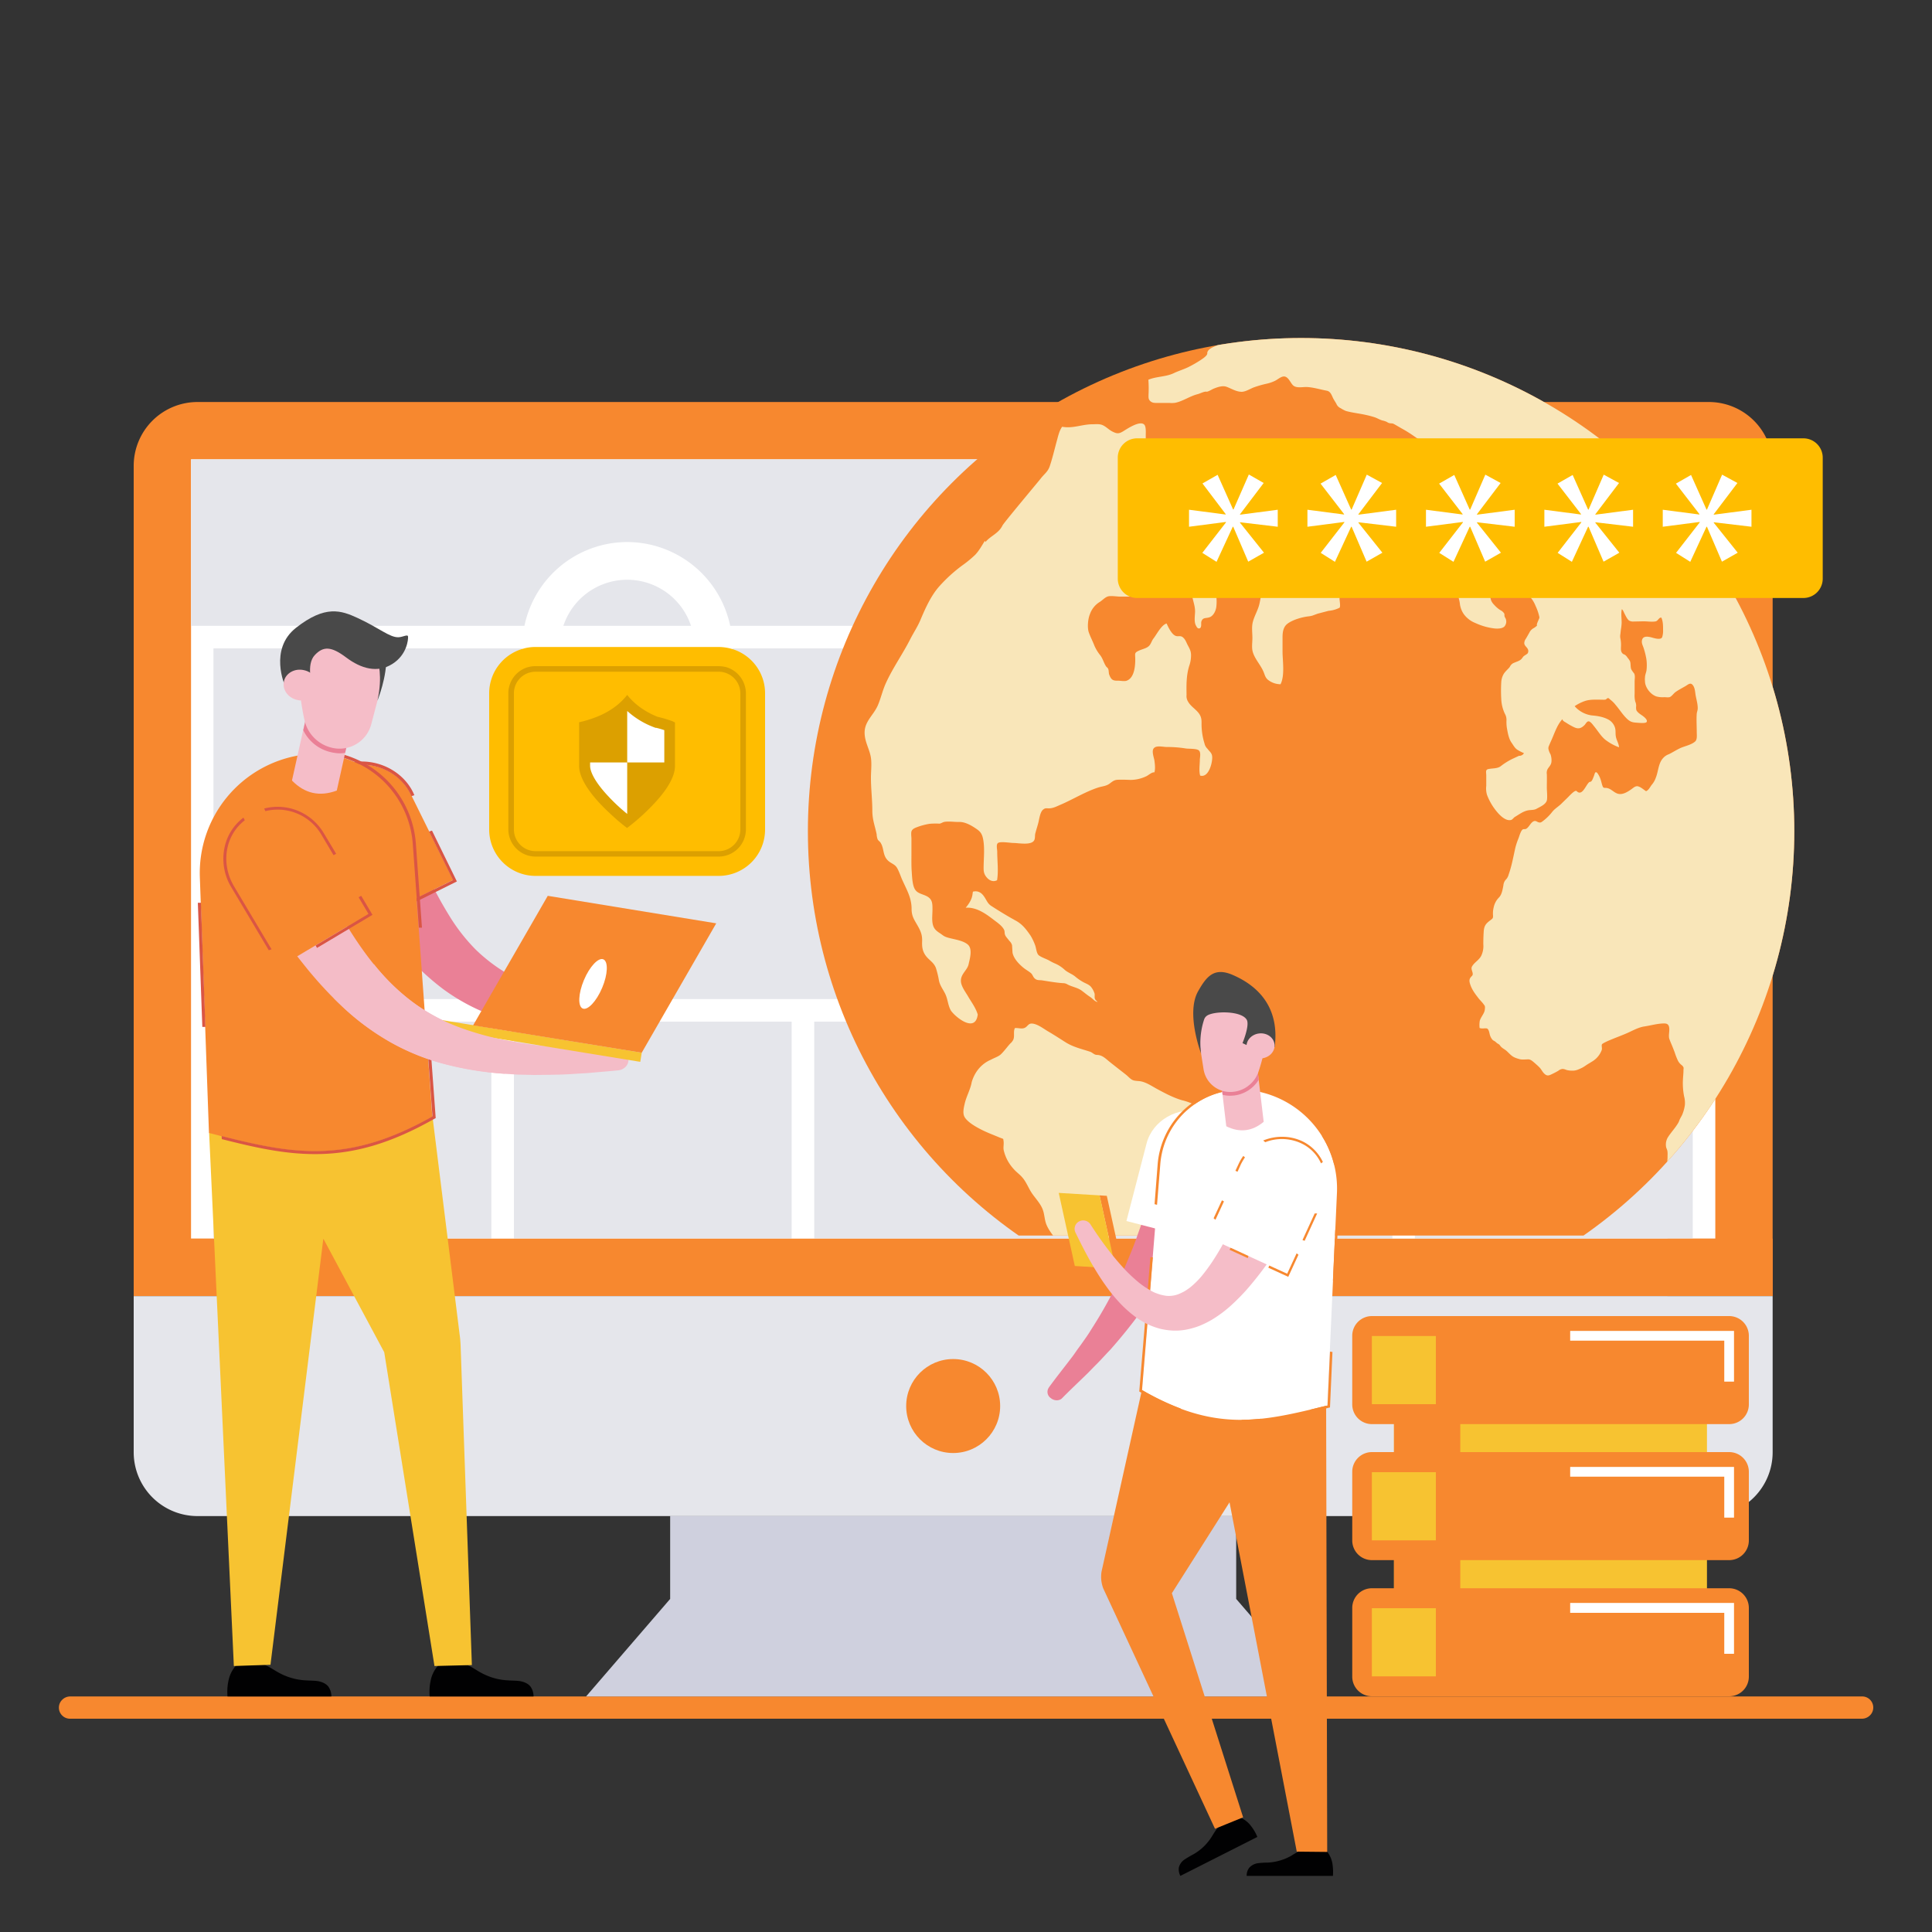 <svg id="intro_image_two" xmlns="http://www.w3.org/2000/svg" xmlns:xlink="http://www.w3.org/1999/xlink" width="1250"
  height="1250" viewBox="0 0 1250 1250">
  <rect x="0" y="0" width="1250" height="1250" fill="#333333" stroke="none"/>
  <defs>
    <clipPath id="clip-path">
      <rect id="Rectangle_1" data-name="Rectangle 1" width="930.7" height="595.4" transform="translate(240.9 204)" />
    </clipPath>
    <clipPath id="clip-path-2">
      <circle id="Ellipse_21" data-name="Ellipse 21" cx="319.1" cy="319.1" r="319.1"
        transform="translate(522.7 218.7)" />
    </clipPath>
  </defs>
  <g id="Group_449">
    <g id="Group_448">
      <g id="Group_447">
        <path id="Path_142"
          d="M1212,1104.8a7.037,7.037,0,0,1-2.2,5.1,7.336,7.336,0,0,1-5.2,2.1H45.4a7.17,7.17,0,0,1-7.3-7.1v-.1a7.037,7.037,0,0,1,2.2-5.1,7.336,7.336,0,0,1,5.2-2.1H1204.8A7.17,7.17,0,0,1,1212,1104.8Z"
          fill="#f7882f" />
      </g>
    </g>
  </g>
  <g id="Group_505">
    <g id="Group_504">
      <g id="Group_491">
        <g id="Group_452">
          <g id="Group_451">
            <g id="Group_450">
              <path id="Path_143"
                d="M1146.9,301.4V838.6H86.5V301.4a41.312,41.312,0,0,1,41.3-41.3h977.9A41.291,41.291,0,0,1,1146.9,301.4Z"
                fill="#f7882f" />
            </g>
          </g>
        </g>
        <g id="Group_455">
          <g id="Group_454">
            <g id="Group_453">
              <rect id="Rectangle_14" width="924.4" height="510.5" transform="translate(154.5 328.1)" fill="#fff" />
            </g>
          </g>
        </g>
        <g id="Group_458">
          <g id="Group_457">
            <g id="Group_456">
              <path id="Path_144" d="M123.6,297.2V801.4h986.2V297.2Z" fill="#fff" />
            </g>
          </g>
        </g>
        <g id="Group_468">
          <g id="Group_461">
            <g id="Group_460">
              <g id="Group_459">
                <rect id="Rectangle_15" width="667.7" height="226.9" transform="translate(138.1 419.5)"
                  fill="#e5e6eb" />
              </g>
            </g>
          </g>
          <g id="Group_464">
            <g id="Group_463">
              <g id="Group_462">
                <rect id="Rectangle_16" width="274.7" height="107.8" transform="translate(820.5 419.5)"
                  fill="#e5e6eb" />
              </g>
            </g>
          </g>
          <g id="Group_467">
            <g id="Group_466">
              <g id="Group_465">
                <rect id="Rectangle_17" width="274.7" height="104.4" transform="translate(820.5 542)" fill="#e5e6eb" />
              </g>
            </g>
          </g>
        </g>
        <g id="Group_484">
          <g id="Group_471">
            <g id="Group_470">
              <g id="Group_469">
                <rect id="Rectangle_18" width="179.8" height="140.3" transform="translate(138.1 661)" fill="#e5e6eb" />
              </g>
            </g>
          </g>
          <g id="Group_474">
            <g id="Group_473">
              <g id="Group_472">
                <rect id="Rectangle_19" width="179.7" height="140.3" transform="translate(332.5 661)" fill="#e5e6eb" />
              </g>
            </g>
          </g>
          <g id="Group_477">
            <g id="Group_476">
              <g id="Group_475">
                <rect id="Rectangle_20" width="179.8" height="140.3" transform="translate(526.8 661)" fill="#e5e6eb" />
              </g>
            </g>
          </g>
          <g id="Group_480">
            <g id="Group_479">
              <g id="Group_478">
                <rect id="Rectangle_21" width="179.7" height="140.3" transform="translate(721.2 661)" fill="#e5e6eb" />
              </g>
            </g>
          </g>
          <g id="Group_483">
            <g id="Group_482">
              <g id="Group_481">
                <rect id="Rectangle_22" width="179.8" height="140.3" transform="translate(915.4 661)" fill="#e5e6eb" />
              </g>
            </g>
          </g>
        </g>
        <g id="Group_487">
          <g id="Group_486">
            <g id="Group_485">
              <path id="Path_145" d="M854.2,1097.6l-54.4-63.1h0V980.8H433.6v53.7l-54.4,63.1Z" fill="#e5e6eb" />
            </g>
          </g>
        </g>
        <g id="Group_490" opacity="0.1">
          <g id="Group_489">
            <g id="Group_488">
              <path id="Path_146" d="M854.2,1097.6l-54.4-63.1h0V980.8H433.6v53.7l-54.4,63.1Z" fill="#050f64" />
            </g>
          </g>
        </g>
      </g>
      <g id="Group_494">
        <g id="Group_493">
          <g id="Group_492">
            <path id="Path_147"
              d="M1146.9,838.6v101a41.312,41.312,0,0,1-41.3,41.3H127.8a41.312,41.312,0,0,1-41.3-41.3v-101Z"
              fill="#e5e6eb" />
          </g>
        </g>
      </g>
      <g id="Group_497">
        <g id="Group_496">
          <g id="Group_495">
            <rect id="Rectangle_23" width="1060.4" height="37.1" transform="translate(86.5 801.4)" fill="#f7882f" />
          </g>
        </g>
      </g>
      <g id="Group_500">
        <g id="Group_499">
          <g id="Group_498">
            <circle id="Ellipse_16" cx="30.4" cy="30.4" r="30.4" transform="translate(586.3 879.3)" fill="#f7882f" />
          </g>
        </g>
      </g>
      <g id="Group_503">
        <g id="Group_502">
          <g id="Group_501">
            <rect id="Rectangle_24" width="986.2" height="107.7" transform="translate(123.6 297.2)" fill="#e5e6eb" />
          </g>
        </g>
      </g>
    </g>
  </g>
  <g id="Group_545">
    <g id="Group_508">
      <g id="Group_507">
        <g id="Group_506">
          <rect id="Rectangle_25" width="202.5" height="168.6" transform="translate(901.9 901.4)" fill="#f7c331" />
        </g>
      </g>
    </g>
    <g id="Group_511">
      <g id="Group_510">
        <g id="Group_509">
          <rect id="Rectangle_26" width="42.9" height="144.9" transform="translate(901.9 908.6)" fill="#f7882f" />
        </g>
      </g>
    </g>
    <g id="Group_522">
      <g id="Group_514">
        <g id="Group_513">
          <g id="Group_512">
            <path id="Path_148"
              d="M1118.7,851.5H887.6a12.718,12.718,0,0,0-12.7,12.7v44.5a12.718,12.718,0,0,0,12.7,12.7h231.2a12.718,12.718,0,0,0,12.7-12.7V864.2a12.739,12.739,0,0,0-12.8-12.7Z"
              fill="#f7882f" />
          </g>
        </g>
      </g>
      <g id="Group_518">
        <g id="Group_517">
          <g id="Group_516">
            <g id="Group_515">
              <path id="Path_149" d="M1121.9,893.9h-6.3V867.4h-99.7v-6.3h106Z" fill="#fff" />
            </g>
          </g>
        </g>
      </g>
      <g id="Group_521">
        <g id="Group_520">
          <g id="Group_519">
            <rect id="Rectangle_27" width="41.4" height="44.1" transform="translate(887.6 864.4)" fill="#f7c331" />
          </g>
        </g>
      </g>
    </g>
    <g id="Group_533">
      <g id="Group_525">
        <g id="Group_524">
          <g id="Group_523">
            <path id="Path_150"
              d="M1118.7,939.5H887.6a12.718,12.718,0,0,0-12.7,12.7v44.5a12.718,12.718,0,0,0,12.7,12.7h231.2a12.718,12.718,0,0,0,12.7-12.7V952.2a12.739,12.739,0,0,0-12.8-12.7Z"
              fill="#f7882f" />
          </g>
        </g>
      </g>
      <g id="Group_529">
        <g id="Group_528">
          <g id="Group_527">
            <g id="Group_526">
              <path id="Path_151" d="M1121.9,981.9h-6.3V955.4h-99.7v-6.3h106Z" fill="#fff" />
            </g>
          </g>
        </g>
      </g>
      <g id="Group_532">
        <g id="Group_531">
          <g id="Group_530">
            <rect id="Rectangle_28" width="41.4" height="44.1" transform="translate(887.6 952.5)" fill="#f7c331" />
          </g>
        </g>
      </g>
    </g>
    <g id="Group_544">
      <g id="Group_536">
        <g id="Group_535">
          <g id="Group_534">
            <path id="Path_152"
              d="M1118.7,1027.6H887.6a12.718,12.718,0,0,0-12.7,12.7v44.5a12.718,12.718,0,0,0,12.7,12.7h231.2a12.718,12.718,0,0,0,12.7-12.7v-44.5a12.739,12.739,0,0,0-12.8-12.7Z"
              fill="#f7882f" />
          </g>
        </g>
      </g>
      <g id="Group_540">
        <g id="Group_539">
          <g id="Group_538">
            <g id="Group_537">
              <path id="Path_153" d="M1121.9,1070h-6.3v-26.5h-99.7v-6.4h106Z" fill="#fff" />
            </g>
          </g>
        </g>
      </g>
      <g id="Group_543">
        <g id="Group_542">
          <g id="Group_541">
            <rect id="Rectangle_29" width="41.4" height="44.1" transform="translate(887.6 1040.5)" fill="#f7c331" />
          </g>
        </g>
      </g>
    </g>
  </g>
  <g id="Group_561">
    <g id="Group_723" data-name="Group 723">
      <g id="Group_560" clip-path="url(#clip-path)">
        <g id="Group_559">
          <circle id="Ellipse_17" cx="319.1" cy="319.1" r="319.1" transform="translate(522.7 218.7)" fill="#f7882f" />
          <g id="Group_722" data-name="Group 722">
            <g id="Group_558" clip-path="url(#clip-path-2)">
              <g id="Group_548">
                <g id="Group_547">
                  <g id="Group_546">
                    <path id="Path_154"
                      d="M957.3,665.1a17.722,17.722,0,0,1,.1-4.6c.7-2.6,3.2-4.9,3.3-7.6a6.056,6.056,0,0,0,0-1.9,4.129,4.129,0,0,0-.7-1.1c-1-1.5-2.5-2.8-3.6-4.3-2.2-2.8-4.3-5.7-5.3-9.1-.7-2.3-.4-3.5,1.2-5,1.7-1.6-1.1-4.2.1-6.2,1.5-2.7,4.6-4.1,6-7a14.556,14.556,0,0,0,1.3-7.4c0-2.9.1-5.9.3-8.8.4-3.5,1.6-4.7,4.4-6.8,1.4-1.1,1.6-1.2,1.6-2.8a16.444,16.444,0,0,1,.4-5.4,12.82,12.82,0,0,1,3.3-6.3c2-1.9,2.5-5.4,3-8a6.1,6.1,0,0,1,1.5-3.6,7.168,7.168,0,0,0,1.9-3.4c2-5.6,3-11.4,4.3-17.2a46.547,46.547,0,0,1,2.1-6.3c.4-1,1.5-5.1,2.8-5.7.6-.3,1.3,0,2-.3,2.1-1,3.1-4.6,5.5-5.1.9-.2,1.7.5,2.5.8,1.4.4,1.8.1,3-.8a32.4,32.4,0,0,0,5.9-5.8c1.6-2.1,3.9-3.4,5.8-5.2,1.5-1.5,3-2.9,4.5-4.4.5-.5,3.1-3.3,4.4-3.9,1.2-.6,1.1.1,2,.6,3.2,1.9,5.4-5.1,7.4-6.5.3-.2.7-.1,1-.3.9-.6,1.4-2.3,1.8-3.2.7-1.6.8-4.1,2.5-2.2a15.584,15.584,0,0,1,2.2,4.7c.3.8.9,4,1.6,4.5.6.4,1.2.2,2,.3,3.1.4,4.7,3.1,7.6,3.8,3,.7,6.1-1.3,8.4-2.9,1.2-.8,2.5-2.2,4.1-2,1.9.3,3.9,2.2,5.5,3.2,1.9-.8,2.6-2.9,3.9-4.4a13.979,13.979,0,0,0,2.4-4.3c1.7-4.2,1.6-9.4,4.8-12.8a8.788,8.788,0,0,1,3.6-2.4c2.5-1.2,4.9-2.8,7.5-4,2.9-1.3,7.2-2.1,9.6-4.3,1.4-1.3,1-4.2,1-5.9,0-4-.3-8.2,0-12.1.1-1,.5-1.9.6-2.9.2-2.8-.8-6-1.3-8.8-.4-2.2-.4-5.1-2-6.9-1.4-1.6-2.8-.3-4.4.7-2.2,1.3-4.6,2.5-6.7,4-1.1.8-2.3,2.6-3.6,3.2-1.1.4-2.8,0-3.9.1a15.7,15.7,0,0,1-4.8-.5c-3.9-1.3-7.5-6-7.4-10.1a7.389,7.389,0,0,1,0-2.1c0-1.8.8-3.2,1-4.9a28.128,28.128,0,0,0-.1-7.1,48.469,48.469,0,0,0-1.9-7.5c-.5-1.4-1.2-2.7-1-4.3.4-3.4,3.9-2.8,6.2-2.2,1.5.4,5.9,1.9,6.9-.1a13.481,13.481,0,0,0,.6-4.9c0-2.7,0-5.3-1.1-7.8-1.6-.2-2.1,2-3.6,2.4-2.1.5-5.4,0-7.5,0s-4.3.1-6.4.1a5.622,5.622,0,0,1-3.4-.6c-1.3-1-2.2-3.1-3-4.6-.3-.6-1-2.5-1.7-2.7-.6,2.7-.1,6-.1,8.8a32.918,32.918,0,0,1-.5,4.4c-.1.9-.2,1.8-.3,2.8a7.085,7.085,0,0,0,0,2.9,20.864,20.864,0,0,1,.4,4.3c0,1.4-.3,3.4.4,4.6a2.852,2.852,0,0,0,1.9,1.5,6.06,6.06,0,0,1,1.9,2,11.868,11.868,0,0,1,1.6,2.3c.6,1.6.2,3.6.8,5.2a15.1,15.1,0,0,0,1.8,2.6c.9,1.4.4,3.7.4,5.3v8a16.656,16.656,0,0,0,.4,5,6.71,6.71,0,0,1,.6,2.8,8.175,8.175,0,0,0,.1,2.7c.6,1.4,2.4,2.6,3.6,3.4,1,.7,4.1,2.9,3,4.4-.8,1-5.5.4-6.1.4-3.2-.2-4.6-.6-6.9-2.9-2.6-2.6-4.5-5.7-6.9-8.5a19.327,19.327,0,0,0-3.5-3.5,10.6,10.6,0,0,0-1.2-1c-.9-.2-1.2.6-1.8.9a6.729,6.729,0,0,1-2,.1c-3.7,0-7.4-.3-11,.7a27.605,27.605,0,0,0-7.1,3.5,17.773,17.773,0,0,0,11.3,6c3.7.3,7.8,1,11.1,3a9.122,9.122,0,0,1,3.6,4.6c.7,2,.3,3.7.6,5.7.3,2.5,2,4.8,2.1,7.3a32.972,32.972,0,0,1-9-5c-2.8-2.3-5-6.1-7.3-8.8-.5-.6-2.2-3.1-3.5-3-1,.1-1.8,1.6-2.3,2.2-2.4,2.5-4.3,3-7.4,1.4a43.913,43.913,0,0,1-4.7-2.7c-.9-.6-2.3-1.1-2.4-2.3-2.9,3-4.6,7.6-6.2,11.4-.8,2-1.8,4-2.6,6a3.359,3.359,0,0,0-.2,2.2,12.661,12.661,0,0,0,1.3,3.2,11.913,11.913,0,0,1,.6,4.6c-.2,2.3-1.4,3.1-2.5,4.9a5.384,5.384,0,0,0-.5,3.3c.1,2.8,0,5.6,0,8.4,0,2.6.4,5.5.1,8.1-.4,3-4.5,4.6-6.8,5.9-1.4.8-3.3.7-4.9.9-3.5.5-6.1,2.6-9,4.3-.9.5-1.5,1.7-2.5,2-3.7,1-7.8-3.5-9.7-5.9a37.727,37.727,0,0,1-5.9-10.3,14.322,14.322,0,0,1-.5-5.8v-6.9c0-1.7-.7-3.6,1.3-4,2.6-.6,5.9-.2,8.1-1.9a42.682,42.682,0,0,1,7.3-4.6l4.5-2.1a3.413,3.413,0,0,0,3.2-1.7,31.672,31.672,0,0,1-4.1-2.1c-1.8-1.1-2.6-2.8-3.8-4.5-2-2.7-2.6-6.7-3.2-10a27.9,27.9,0,0,1-.2-5,8.017,8.017,0,0,0-1.1-4,24.6,24.6,0,0,1-2.3-9.6,93.7,93.7,0,0,1,0-10.6,12.035,12.035,0,0,1,1.5-5.3c1-1.7,2.5-2.9,3.8-4.4.3-.4.5-.9.8-1.3a4.806,4.806,0,0,1,2.3-1.7c1.7-.8,3.7-1.2,4.9-2.7l.9-1.2c.8-.9,2.2-1.4,2.9-2.2a2.874,2.874,0,0,0,.3-2.2c-.5-1.8-2.5-2.5-2.5-4.5a5.234,5.234,0,0,1,1-2.7c.8-1.3,1.5-2.6,2.3-4a6.425,6.425,0,0,1,2.6-2.8,10.766,10.766,0,0,0,2.4-1.8c-.8-.6,1.7-4.7,1.5-5.3a32.275,32.275,0,0,0-2.5-7.4,19.449,19.449,0,0,0-5-7.3c-2.8-2.6-6.6-4-9.6-6.4-1.5-1.2-2.8-2.2-3-4.2a21.384,21.384,0,0,1,.2-6.2c.3-1.3.8-1.9.8-3.2a29.3,29.3,0,0,0-.5-2.9c-.2-1.1-.1-2-1.3-2.5-1.3-.6-2.4.2-3.6.6-3.1,1.1-5.7,2-9.1,1.6-2.9-.3-5-2.1-7.1-3.9-.8-.7-1.8-2-2.9-2a3.153,3.153,0,0,0-.5,2.3c-.1,4.1,1.9,7.8,4,11.2,2.2,3.7,5.9,6.7,7.7,10.6a10.447,10.447,0,0,1,.6,4.3c0,3.1.2,5,2.6,7.4a18.5,18.5,0,0,0,4,3.4,6.112,6.112,0,0,1,2.4,2.1c.3.7.1,1,.2,1.7a5.066,5.066,0,0,0,.7,1.5,4.883,4.883,0,0,1-.8,5.3c-1.5,1.4-4.5,1.4-6.4,1.2a40.343,40.343,0,0,1-12.3-3.5,16.9,16.9,0,0,1-7.7-6,15.029,15.029,0,0,1-2.4-6.8c-.3-2.4-1.3-4.8-1.4-7.3a9.64,9.64,0,0,0,0-2.4c-.4-2.4-3.1-6-4-7.7-2.2-3.8-4.7-7.7-6.7-11.6-2.3-4.5-1.9-8.9-1.9-13.8,0-2.4-.5-5.4.2-7.8.8-2.5,3-4.4,4.2-6.7.3-.6.2-1.4.5-1.9.5-.9,2.2-.4,3-.4a12.947,12.947,0,0,0,4.8-.6,8.652,8.652,0,0,1,1.7-.7,3.654,3.654,0,0,1,2.9,0,58.242,58.242,0,0,1,4.5,4c1.3,1,2.7,1.9,4,2.9,1.6,1,3.4,2.4,5.2,1.5,1.3-.6,1.9-1.9,3.1-2.6,4.1-2.7,7.5,4.6,9.1,7.3-.5-4.1-1.3-8.2-2.1-12.2-.8-4.1-1.4-8.7-3.1-12.4a13.844,13.844,0,0,0-2.2-3.5c-1.8-1.8-4.5-2.9-6.5-4.5a22.183,22.183,0,0,1-3.7-3.8,22.16,22.16,0,0,0-4.4-3.7c-4-2.8-9.2-4.6-13.7-6.6-1.8-.8-6.1-2.3-8-3.9-2.1-1.7-2.8-4.5-4.8-6.2-1.2-1.1-2.7-.4-4.3-.6-2-.1-3.7-1.3-5.3-2.4-2.4-1.7-4.7-3.2-7.3-4.7-2.2-1.2-4.3-2.5-6.5-3.7-1-.6-2.1-.2-3.4-.7-.5-.2-.9-.5-1.3-.7a13.969,13.969,0,0,0-2.9-.9c-1.5-.5-2.9-1.3-4.4-1.9a56.866,56.866,0,0,0-5.9-1.6c-4.3-1-8.8-1.4-13.1-2.6a22.113,22.113,0,0,1-3.4-1.8,5.3,5.3,0,0,1-2.8-2.9c-.6-1.1-1.3-2.1-1.9-3.2-1.1-2.1-1.7-4.7-4.2-5.2-4.3-.8-8.7-2.2-13-2.4-2.7-.1-6.6.9-8.8-1-1.9-1.7-3.2-6.2-6.4-5.8-2,.3-3.8,2.1-5.6,2.9a24.476,24.476,0,0,1-5.4,1.8,67.726,67.726,0,0,0-7.7,2.2c-2.4.8-5.6,3-8.3,3-3.6-.1-6.4-2-9.6-3.2-2.6-1-5.8.1-8.3,1.1-1.3.5-3,1.7-4.4,2-.4.1-.7-.1-1.1,0-1.7.2-3.6,1.3-5.3,1.7-4.9,1.3-9.3,4.5-14.2,5.5a16.116,16.116,0,0,1-3.8.1h-7.2c-2,0-3.9.2-5.4-1.4-1.1-1.2-.9-2.5-.9-3.9a78.5,78.5,0,0,0-.1-9.7c5.1-2.2,11.2-1.8,16.3-4.2,3.1-1.5,6.5-2.5,9.6-4a78.966,78.966,0,0,0,8-4.6c1-.7,4.2-2.7,4.2-4.2-.2-3.6,6.9-5.1,9.7-6.7,8.8-4.8,18.5-9.3,28.4-11.2,4.2-.8,10.1-1.5,14.3.4,2.4,1.1,4.4,2.6,6.9,3.5,6.8,2.7,13.8,4.6,21.1,4.2,4.9-.2,10-.4,14.7-1.9,2-.7,4.1-1.5,6.1-2.2a117.232,117.232,0,0,1,14.2-3.4c4.7-.9,9.1-.8,13.8-.8,4.6,0,9.3-.3,13.9.1,6.2.6,12.2,2.6,18.4,3.3,7.9.9,15.8.4,23.7,1.5,6,.8,11.8,2.4,17.7,3.6,2.3.5,4.7.8,7,1.4,2,.5,4.4.6,6.2,1.7a62.553,62.553,0,0,1,6,4c.1,1.2,3.5,1.6,4.3,2.5a77.637,77.637,0,0,0,9.5,8.6c9.8,7.7,20.7,14,30.4,21.8,11.9,9.4,22.6,20.3,32.7,31.6,17.7,19.8,35.7,40.7,48.9,63.8,10.8,18.8,16.7,39.9,26.2,59.4a242.283,242.283,0,0,0,14,25.5c4.8,7.5,10.1,14.6,14.8,22.2a144.738,144.738,0,0,1,16,37.8c4.4,17,9.9,33.7,13.5,50.8,2.4,11.3,6.2,22.5,6.1,34.1-.2,12.2-2.4,24.7-5.2,36.5-1.7,7.1-3.7,14.1-5.3,21.2-1.9,8.3-3.6,16.5-6.5,24.6-2.9,8-6.5,15.8-9.9,23.6-2.1,4.8-3.9,9.9-6.6,14.4-1.8,3-4.2,5.6-6.3,8.4-3.1,4-5.9,8.4-9.2,12.3-12.6,15.1-28.9,27.1-43.6,40.1-5.8,5.1-11.8,10-17.4,15.4-2.7,2.6-5.7,5-8.6,7.4-1.2,1-3.3,3.2-5,3.4-.8-.1-2-.5-2.2-.9a45.661,45.661,0,0,0-6.9-11.9,5.75,5.75,0,0,0-2.8-2.3c-2-.8-4.4-.4-6.5-.4-1.3,0-3.7-.4-5,.1-.6-.9-.4-3-.3-4a13.973,13.973,0,0,1,.5-4.1,24.369,24.369,0,0,1,2.5-6.3c.3-.5.8-1,1.1-1.5.3-.6.6-1.2.9-1.9.1-.2.3-.3.3-.5.2-1,.1-1.7.4-2.8a27.04,27.04,0,0,0,.9-7.5,14.083,14.083,0,0,0-.1-2.9c-.2-1.1-.8-1.9-.9-3a9.042,9.042,0,0,1,1.3-6c2-3.1,4.6-5.8,6.5-9a8.865,8.865,0,0,0,.8-1.7c.5-1.4,1.3-2.5,1.9-3.8a26.376,26.376,0,0,0,1.7-6.1,16.329,16.329,0,0,0-.5-5.8,44.515,44.515,0,0,1-.7-11.5c.1-1.8.3-3.5.3-5.3,0-.5.1-1.2.1-1.6a3.38,3.38,0,0,0-1.3-1.8,8.377,8.377,0,0,1-2.5-3.1,41.4,41.4,0,0,1-1.9-4.9c-.7-1.9-1.5-3.9-2.3-5.8-.5-1.1-.9-2.2-1.3-3.3-.6-2.4.4-5.1-.1-7.5s-2.3-2.4-4.3-2.3c-3.9.2-7.7,1.3-11.6,1.9-4.2.6-8.1,3-11.9,4.6-3.5,1.5-7.1,2.8-10.6,4.3.4-.2-4.9,2-5.1,2.8-.3,1.1.3,2.4-.1,3.6a14.52,14.52,0,0,1-6.2,7.4c-1.4.9-2.9,1.7-4.3,2.7a23.915,23.915,0,0,1-2.1,1.3c-1.9.9-3.8,1.9-6,1.9a13.607,13.607,0,0,1-4-.4c-.7-.2-1.3-.5-1.9-.6-.2,0-.5-.1-.7-.1a5.032,5.032,0,0,0-2.9,1.2,52.785,52.785,0,0,1-5.3,2.7c-1.6.6-2.6.3-3.9-1-1.1-1.1-1.7-2.5-2.7-3.6s-2.2-2.1-3.3-3.1c-1.1-.9-2.6-2.4-4.1-2.4-2,0-4.4.4-6.3-.3a17.233,17.233,0,0,1-2.1-.7c-2.5-.9-3.9-2.8-5.8-4.5-1.4-1.2-3.2-1.9-4.2-3.5-.6-.9-1.4-1-2.2-1.7a7.886,7.886,0,0,0-1.5-1.2,4.129,4.129,0,0,1-1.1-.7,8.581,8.581,0,0,1-1.8-3.4c-.3-1.2-.6-3.5-1.9-4a8.106,8.106,0,0,0-2.2,0h-.9A4.532,4.532,0,0,1,957.3,665.1Z"
                      fill="#f9e6b9" />
                  </g>
                </g>
              </g>
              <g id="Group_551">
                <g id="Group_550">
                  <g id="Group_549">
                    <path id="Path_155"
                      d="M628.7,700.1c-.8,4.7-3.4,9.1-4.5,13.8-.6,2.6-1.6,6.5,0,9,2.1,3.4,7.8,6.5,10.8,8,3.9,2,7.8,3.4,11.8,5.1,2.7,1.1,2.2.4,2.5,2.3.3,1.8-.3,4,.1,5.9a26.8,26.8,0,0,0,6.5,12.2c1.7,2,4,3.5,5.7,5.6,2.5,2.9,3.9,6.9,6.1,10.1s5.3,6.4,6.8,10.1c1.4,3.4,1.2,7.1,2.7,10.5,2.4,5.5,7,9.5,9.7,14.9,1.2,2.5,3,5.5,3.2,8.3.1,2.2-.4,2.9,1,4.9,2.7,3.8,7.9,6.2,11.8,8.7,4,2.7,6.4,7,10.7,9.3,10.4,5.7,22.5,4.7,33.8,5.2,3.5.1,6.2,2,9.7,2.2a41.187,41.187,0,0,0,14.8-1.7,22.317,22.317,0,0,0,10.2-6.6,66.3,66.3,0,0,0,5.2-5.4c1.6-1.1,2.1-1,4-1,3-.1,5.2-1.3,8.1-2.2a38.544,38.544,0,0,1,7.5-1.6,14.643,14.643,0,0,0,5.1-1.2c4.3-1.5,9.2-2.5,13.2-4.8,4-2.4,7.6-7.2,12-8.6,1.4-.4,3.3.6,4.6-.2,2.5-1.4,1-8.2,1.1-10.6.1-1.6-.3-2.6.9-3.8.7-.6,2.1-1,2.9-1.6,1.8-1.4,3.2-3.2,4.9-4.7,1.4-1.2,3.7-2.4,4.9-3.7,1.6-1.8.7-3.9,1.2-6.2a36.313,36.313,0,0,0,1-4.5c.3-4.4-2.4-6.7-5.5-9.3-8.9-7.4-18.4-13.5-30.1-13.9-1.4,0-3.1.3-4.5-.1-.8-.2-3.4-2.5-3.6-2.6-3.8-2.4-8.4-2.4-12.7-3.5-6.4-1.7-7.5-8.4-10.5-13.6-4.4-7.6-10.2-15.1-17.9-19.5a38.683,38.683,0,0,0-9.3-3.5c-5.7-1.7-10.9-4.5-16.1-7.3-3.1-1.7-6.2-3.8-9.6-4.7-1.9-.5-3.7-.3-5.5-.8s-3.3-2.4-4.8-3.6c-3.8-3-7.6-5.9-11.3-8.9-1.8-1.5-3.7-3.3-6.1-3.8-1.2-.3-1.8,0-2.9-.5-1.4-.7-1.8-1.4-3.5-1.9-5.3-1.7-10.5-2.9-15.3-5.9-3.8-2.4-7.6-4.9-11.4-7.1-2.9-1.7-6.4-4.5-9.8-5-3.3-.5-3.2,2.1-5.8,2.9-1.8.6-4.1-.3-5.9,0-1.1,2.4,0,5.1-1,7.5a8.181,8.181,0,0,1-2,2.5c-2,2.2-3.9,4.9-6,6.9-1.7,1.6-4.3,2.3-6.4,3.5C639.3,686.4,631.8,689.7,628.7,700.1Z"
                      fill="#f9e6b9" />
                  </g>
                </g>
              </g>
              <g id="Group_554">
                <g id="Group_553">
                  <g id="Group_552">
                    <path id="Path_156"
                      d="M624.8,587.3c6.9-.5,12.9,3.8,18.1,7.8,2.1,1.6,5.4,3.8,6.7,6.4.6,1.2.2,2.2.7,3.4.4,1.2,2,2.7,2.7,3.8a5.937,5.937,0,0,1,1.8,2.9l.3,4.8c.8,4,4.4,7.6,7.4,10,1.4,1.1,3.4,2.2,4.6,3.3,1,.9,1.3,2.4,2.3,3.3,1.6,1.5,3,1,4.9,1.3,4.5.7,8.9,1.5,13.4,1.8a5.614,5.614,0,0,1,3.1.9c2.9,1.5,6.4,2,9,3.9,1.9,1.4,3.5,2.8,5.5,4.1,1.7,1.1,2.7,2.8,4.8,3.3-.4-.7-1.3-1.1-1.6-1.9-.5-1-.1-2.4-.3-3.5a12.856,12.856,0,0,0-2.5-4.6c-1.4-1.5-3.6-2.1-5.4-3.2a32.064,32.064,0,0,1-4.8-3.4c-2-1.6-4.5-2.4-6.5-4.1a21.937,21.937,0,0,0-5.9-4,32.908,32.908,0,0,1-4.2-2.1c-1.9-1.1-5.5-2.2-7-3.6-1.3-1.3-1.5-4.6-2.2-6.4a34.091,34.091,0,0,0-2.9-6.1c-2.9-4.2-5.3-7.4-9.7-9.8-5.3-2.9-10.7-6.2-15.8-9.5-2.4-1.6-2.9-3.6-4.5-5.9-1.7-2.6-4-4.1-7.3-3.3C629,578.6,629.7,581.5,624.8,587.3Z"
                      fill="#f9e6b9" />
                  </g>
                </g>
              </g>
              <g id="Group_557">
                <g id="Group_556">
                  <g id="Group_555">
                    <path id="Path_157"
                      d="M632.6,656.4c-1.3-4.4-4.1-8-6.3-11.8-1.7-2.9-4.5-6.5-4.6-9.9-.1-4.6,4.2-7,5-10.9.8-3.6,2.8-10.2-.8-12.9-3.2-2.5-8.5-3.1-12.4-4.2-2.8-.8-3-1.3-5.2-2.8-3-1.9-4.5-3.4-5-7-.4-3.1.1-6.4,0-9.5,0-3.9-.6-6.2-4.4-7.9-2.9-1.3-5.8-1.6-7.3-4.8-1.3-2.8-1.5-7.5-1.7-10.5-.3-4-.2-8-.2-11.9v-9.8c0-1-.4-3.6.1-4.8.7-1.7,3-2.3,4.5-2.9a43.449,43.449,0,0,1,7.1-1.8,47.01,47.01,0,0,1,6.5-.1c1.1-.2,1.8-.8,2.9-1.1,2.8-.6,7,.1,9.8,0,4.1-.1,8.7,2.7,12,5.1,2.4,1.8,3.1,3.8,3.6,6.7.9,5.4.3,11.4.2,16.9,0,2.1-.1,3.7.9,5.6,1.5,2.7,4.5,5.1,7.8,3.4,1-5.9.1-12.5.1-18.5,0-1.5-.8-4.5.4-5.5,1.5-1.3,8-.1,10.1-.1,3.2,0,11.5,1.7,13.4-1.7.7-1.2.4-3,.7-4.3.6-2.4,1.4-4.7,2-7.1.6-2.3,1.1-6.8,3-8.4,1.4-1.2,2-.9,3.8-.9,2.8,0,5.1-1.3,7.7-2.4,8.1-3.5,15.6-8.2,24-11,2.7-.9,5.3-.9,7.6-2.6,1.9-1.4,2.9-2.4,5.4-2.5,2.7-.1,5.4,0,8.1.1a23.676,23.676,0,0,0,10.1-2.3c1.5-.6,3.6-2.8,5.4-2.6.7-2.3.3-5.4,0-7.7-.3-1.8-1.8-5.8-.6-7.6,1.5-2.4,6.1-1.1,8.6-1.1a76.443,76.443,0,0,1,12.6,1c1.8.2,6.5,0,8,1.1,1.6,1.1.9,4.4.8,6,0,3.3-.7,7.2.2,10.4,5.3,1.6,7.8-7.6,7.8-11.6,0-3.1-1.5-3.6-3.1-5.8a6.424,6.424,0,0,1-1.9-3.4,42.532,42.532,0,0,1-1.9-12.2c0-2.3.1-4-1-6.1-1.8-3.4-5.8-5.3-7.7-8.7a6.848,6.848,0,0,1-1-4.4c-.1-6.4-.2-12.5,1.7-18.7a20.6,20.6,0,0,0,1.2-7c0-2.8-1-4.3-2.3-6.8-.8-1.6-1.3-3.2-2.7-4.5-1.8-1.8-3.3-.4-5.2-1.3-2.4-1.1-4.5-5.4-5.6-7.9-3.4.9-6.5,7.2-8.5,9.7-1.1,1.4-1.5,3.2-2.6,4.5-1.6,1.9-4.6,2.3-6.9,3.4-2.8,1.3-2.4,1.8-2.3,4.7.1,4.8-.4,13.1-5.8,14.8-1.5.4-3.8-.1-5.3-.1-3.3.1-4.5-.5-5.8-4.1-.3-1-.2-2.7-.6-3.5-.5-1.1-.8-.8-1.4-1.7-1.5-2.3-2-4.8-3.7-7.1a26.5,26.5,0,0,1-3.8-6.2c-1.1-2.9-2.7-5.9-3.7-8.8-1-3.1-.5-8.7.8-11.7a15.021,15.021,0,0,1,6.1-7.7c1.9-1.1,3.5-3.1,5.5-3.7,2.1-.6,5.7.1,7.9.1h22c1.3,0,3.4.4,4.6,0,3.2-.9,4.6-6,6-8.7,1.5-3-.1-1.4,2.1-1.9,1.5-.3,5.7,1.6,7.2,2.4,3.6,1.8,4.1,5,4.9,8.7.7,3.3,1.8,6.1,1.7,9.5-.1,2.7-.7,6.2.5,8.6.5.9,1.1,2.4,2.5,1.9,1.5-.6.7-3.4,1.1-4.4,1-3,3.3-1.8,5.7-2.9,2.2-1.1,3.5-3.8,3.9-6.2.4-2.7.4-7-.5-9.5-1.2-3.6-1.8-7.2-2.7-10.9-1.6-6.2-.6-13.3-.7-19.7-.1-4.4-.4-5.1,4.1-7.4,2.4-1.2,4.8-3.7,7.3-4.6,5.1-2,14-.3,17.8,3.3s7.6,9.7,8.6,15c1.7,8.5-1.7,17.4-4.5,25.2-.8,2.3-1,4.6-1.6,6.9-1,3.8-3.1,7.2-4.1,11-.9,3.4-.3,7-.3,10.5,0,3-.6,6.3.3,9.2,1.4,4.6,5.2,8.4,7,12.9.8,2,1,3.3,2.6,4.8a13.2,13.2,0,0,0,8.3,3c2.9-5.6,1.3-15.3,1.3-21.2v-9.2c0-3.1.4-6.5,3-8.6,3.4-2.7,9.5-4.4,13.6-4.9,2.8-.3,2.8-.6,6.3-1.8l6.9-1.8a19.316,19.316,0,0,0,7.1-2c.8-1.1-.2-5.3,0-6.3.9-3.7,4.2-7.2,5.9-10.6.8-1.7,3.8-6.2,2.7-8.5-.7-1.5-2.8-1.1-3.8-1.9-1.6-1.2-3.8-6-4.6-7.4-2.7-4.6-4-9.8-6.5-14.5-2.1-4.1-2.6-8.7-4.7-12.7-1.1-2.1-2.7-3.9-3.8-6-1.2-2.4-1.1-4.7-4.3-5.1-6.9-.8-14.7,0-21.8,0a49.493,49.493,0,0,1-7.7-.1c-4.1-.7-7.9-2.5-11.7-4.1-6.4-2.7-14.7-4.4-21-1.1a42.9,42.9,0,0,0-8.4,6.3c-1.2,1-1.4,1.8-3.2,2-2.2.2-4.2-1.2-6.1-2.1-2.8-1.2-5.7-1.9-8.1-3.9-2.9.8-5.4,4.9-7.1,7.2-1.4,1.8-1.7,2.1-4.1.9-2.2-1.2-4.6-6.5-7.4-6.4-2.5.1-3.4,3.6-5.4,4.1-.7.2-3.5-.6-4.1-.8a8.831,8.831,0,0,1-4-4.9c-.3-1.1.1-2.7-.1-3.9a40.1,40.1,0,0,1-.8-5c-.1-2.1-.4-3.7.9-5.4,3.6-4.8,8.9-8.4,12.3-13.6,1.7-2.5,1.5-4.8,1.5-7.6,0-1.7.3-5.6-.9-7-2.8-3.1-11.5,2.9-13.8,4.3-2.7,1.6-3.9,1.6-6.9.1-2.2-1.1-3.9-3-6-4-2.2-1.1-4.6-.7-7.2-.7-6.7.1-12.5,2.9-19.3,1.6-1.9,2.7-2.5,5.8-3.4,9-1.5,5.5-2.8,11.1-4.6,16.5-1.3,3.8-3.5,4.9-6,8.2-1.9,2.4-23.8,28.5-24.6,30.2-2.5,5.2-7.8,6.7-11.1,10.8.1-.4,0-.7-.4-.7-2,3.1-3.6,6.2-6.2,8.9a71.879,71.879,0,0,1-8,6.6,97.406,97.406,0,0,0-15.4,14c-5.3,6.1-8.8,14-11.9,21.3-1.8,4.4-4.5,8.4-6.6,12.5-4.9,9.7-11.3,18.6-15.8,28.5-2.2,4.8-3.3,10-5.3,14.6-2.8,6.3-8.5,10.2-8.5,17.5,0,5.6,2.8,10,3.9,15.2.9,4.3.2,9.6.2,14,0,7.2.9,14.2.9,21.4,0,5.8,1.7,9.8,2.8,15.2a9.827,9.827,0,0,0,.7,3.4c.5.8,1.3,1.2,1.8,2,2.6,4,1.1,8.6,5.4,12.1,1.9,1.5,3.9,2,5.2,4.1,1.5,2.5,2.4,5.6,3.6,8.2,2.9,6.4,5.9,11.4,5.9,18.5,0,4.6,1.6,6.8,3.9,10.8,2.1,3.7,3.1,6.2,2.9,10.4-.1,3.2.2,5.9,2.1,8.7,2.2,3.2,5.3,4.4,6.8,8.2a57.67,57.67,0,0,1,2,8.2c.7,3.4,2.6,5.6,4.1,8.7,1.6,3.3,1.7,7.2,3.5,10.5C617.1,657.1,631,669.2,632.6,656.4Z"
                      fill="#f9e6b9" />
                  </g>
                </g>
              </g>
            </g>
          </g>
        </g>
      </g>
    </g>
  </g>
  <g id="Group_575">
    <g id="Group_564">
      <g id="Group_563">
        <g id="Group_562">
          <path id="Path_159"
            d="M362.3,418.6v16.9h87V418.6Zm43.5-67.9a68.029,68.029,0,0,0-67.9,67.9v41.2h53.4a24.6,24.6,0,0,1,29.2,0h53.4V418.6a68.265,68.265,0,0,0-68.1-67.9Zm-43.5,67.9a43.5,43.5,0,0,1,87,0Z"
            fill="#fff" />
        </g>
      </g>
    </g>
    <g id="Group_566">
      <g id="Group_565">
        <path id="Path_160"
          d="M473.7,419.9a31.439,31.439,0,0,0-8.6-1.3H346.5a28.218,28.218,0,0,0-8.7,1.3,29.911,29.911,0,0,0-21.3,28.7v88.1a30,30,0,0,0,29.9,30H465a30,30,0,0,0,30-29.9V448.6A29.911,29.911,0,0,0,473.7,419.9Z"
          fill="#ffbd00" />
      </g>
    </g>
    <g id="Group_568">
      <g id="Group_567">
        <path id="Path_161"
          d="M465,554.2H346.5a17.626,17.626,0,0,1-17.6-17.6V448.5a17.581,17.581,0,0,1,12.5-16.8h.1a16.787,16.787,0,0,1,5-.7H465a22.362,22.362,0,0,1,5.1.7,17.8,17.8,0,0,1,12.5,16.8v88.1A17.626,17.626,0,0,1,465,554.2ZM346.5,434.6a13.364,13.364,0,0,0-4,.6h-.1a13.951,13.951,0,0,0-9.9,13.4v88.1a14.041,14.041,0,0,0,14,14H465a14.041,14.041,0,0,0,14-14V448.6a14.041,14.041,0,0,0-10-13.4,13.364,13.364,0,0,0-4-.6Z"
          fill="#dca000" />
      </g>
    </g>
    <g id="Group_570">
      <g id="Group_569">
        <path id="Path_162"
          d="M435,466.6a77.924,77.924,0,0,0-9.4-2.8h-.1c-8.4-3.4-15-8.2-19.7-14.2-4.7,6-11.2,10.8-19.7,14.2h0a75.091,75.091,0,0,1-11.4,3.5v28.2c0,6.5,4.5,14.7,13.3,24.2,4.2,4.5,8.6,8.4,11.5,11,2.7,2.3,4.5,3.7,4.5,3.7l1.7,1.3,1.7-1.3a136.289,136.289,0,0,0,14.4-13c9.9-10.2,14.9-18.9,14.9-25.8V467.4h0Z"
          fill="#dca000" />
      </g>
    </g>
    <g id="Group_572">
      <g id="Group_571">
        <path id="Path_163"
          d="M381.8,493.3h24v33.3c-.5-.4-1.1-.9-1.7-1.4a118.726,118.726,0,0,1-10.9-10.4c-9.9-10.7-11.4-16.7-11.4-19.3Z"
          fill="#fff" />
      </g>
    </g>
    <g id="Group_574">
      <g id="Group_573">
        <path id="Path_164"
          d="M429.8,472.4v20.9h-24V460a54.066,54.066,0,0,0,17,10.4l1.3.5h.5C426.3,471.3,428,471.8,429.8,472.4Z"
          fill="#fff" />
      </g>
    </g>
  </g>
  <g id="Group_649">
    <g id="Group_585">
      <g id="Group_578">
        <g id="Group_577">
          <g id="Group_576">
            <path id="Path_165"
              d="M416.4,660c-10.2-2.5-20.4-5.1-30.4-7.9s-19.9-5.8-29.4-9.2a175.527,175.527,0,0,1-26.9-12.1,107.257,107.257,0,0,1-22-16.5,119.442,119.442,0,0,1-17-21.8,254.865,254.865,0,0,1-13.9-25.7c-1.1-2.3-2.2-4.5-3.2-6.8l-3.1-6.9c-2-4.7-4-9.3-6-14.1-3.9-9.5-7.7-19.2-11.4-28.9-5-12.2-20.3-17.4-33.6-11.3h0c-13.3,6.1-19.3,21.2-12.9,33.2,5.2,9.3,10.5,18.7,16.1,28,2.7,4.7,5.6,9.3,8.5,14l4.4,7c1.5,2.3,3.1,4.6,4.6,6.9a302.722,302.722,0,0,0,20.4,27.3,161.717,161.717,0,0,0,25.8,24.5,128.308,128.308,0,0,0,31.3,17,201.3,201.3,0,0,0,32.5,9.3c10.8,2.2,21.4,3.8,32,5.1,10.6,1.4,21.2,2.5,31.7,3.5,3.6.4,6.8-2.3,7.5-6.2h0A7.281,7.281,0,0,0,416.4,660Z"
              fill="#ea8096" />
          </g>
        </g>
      </g>
      <g id="Group_581">
        <g id="Group_580">
          <g id="Group_579">
            <path id="Path_166"
              d="M232.1,599.6l-27.6-55.8c-8.3-16.9-2.8-37.2,14-45.6h0c16.9-8.3,38.7-1.5,47.1,15.3l27.6,55.8Z"
              fill="#f7882f" />
          </g>
        </g>
      </g>
      <g id="Group_584">
        <g id="Group_583">
          <g id="Group_582">
            <path id="Path_167"
              d="M267.3,512.7c-7.9-16.1-27.9-24-45.3-18a33.827,33.827,0,0,0-21.1,20.2l2.4-.8a31.811,31.811,0,0,1,15.1-15.8c16.9-8.4,38.7-1.5,47.1,15.3l.7,1.5,1.9-.6Zm12.2,24.7-1.9.6,15.5,31.4-24.7,12.2.6,1.9,26.6-13.2Zm-71.6,13.5-1.9.6,25.1,50.7,10.6-5.2-.6-1.9-9,4.5Z"
              fill="#da5544" />
          </g>
        </g>
      </g>
    </g>
    <g id="Group_588">
      <g id="Group_587">
        <g id="Group_586">
          <path id="Path_168"
            d="M278,1097.6h67.2a10.867,10.867,0,0,0-1.9-6.3c-1.6-2.1-4.2-3.1-6.7-3.6-2.6-.4-5.2-.3-7.8-.5a40.383,40.383,0,0,1-18.2-5.3c-2.9-1.6-5.6-3.6-8.8-4.8l-18.3.5a20.588,20.588,0,0,0-4.9,9.9A34.17,34.17,0,0,0,278,1097.6Z"
            fill="#010102" />
        </g>
      </g>
    </g>
    <g id="Group_591">
      <g id="Group_590">
        <g id="Group_589">
          <path id="Path_169"
            d="M147.2,1097.6h67.2a10.867,10.867,0,0,0-1.9-6.3c-1.6-2.1-4.2-3.1-6.7-3.6-2.6-.4-5.2-.3-7.8-.5a40.383,40.383,0,0,1-18.2-5.3c-2.9-1.6-5.6-3.6-8.8-4.8l-18.3.5a20.588,20.588,0,0,0-4.9,9.9A34.171,34.171,0,0,0,147.2,1097.6Z"
            fill="#010102" />
        </g>
      </g>
    </g>
    <g id="Group_594">
      <g id="Group_593">
        <g id="Group_592">
          <path id="Path_170"
            d="M305.3,1077.3l-7.3-207s-.2-3.7-.3-4.3L279.8,722.3c-1.2-18-144.5,10.6-144.5,10.6l16,345,23.7-.8,34.2-275.7,39.4,73.5,32.5,203Z"
            fill="#f7c331" />
        </g>
      </g>
    </g>
    <g id="Group_597">
      <g id="Group_596">
        <g id="Group_595">
          <path id="Path_171"
            d="M194.8,488.5h0a62.826,62.826,0,0,1,71.6,52.7,50.607,50.607,0,0,1,.6,5.3l12.7,175.9c-56.7,32-91.9,24.3-144.5,10.6l-5.9-165.4A77.222,77.222,0,0,1,194.8,488.5Z"
            fill="#f7882f" />
        </g>
      </g>
    </g>
    <g id="Group_600">
      <g id="Group_599">
        <g id="Group_598">
          <path id="Path_172"
            d="M130,584.1h-2l2.9,80.3h2ZM277.7,666l-2,.1,4.1,56.2c-53.7,30.3-88.2,25-136.4,12.7l.1,2c22.7,5.8,41.1,9.7,60.4,9.7,25.4,0,49.1-7,76.9-22.7l1.1-.6ZM204.4,487.7a62.943,62.943,0,0,1,62.7,58.7l3.9,53.8h2l-3.9-54a64.892,64.892,0,0,0-64.6-60.5,65.923,65.923,0,0,0-9.9.7c-.2,0-.5.1-.7.1l-.1,2c.4-.1.8-.1,1.1-.2C198.1,488,201.3,487.7,204.4,487.7Z"
            fill="#da5544" />
        </g>
      </g>
    </g>
    <g id="Group_627">
      <g id="Group_610">
        <g id="Group_603">
          <g id="Group_602">
            <g id="Group_601">
              <path id="Path_173"
                d="M399.6,679.2c-4.8,0-9.6-.2-14.2-.3l-3.4-.1-5.7-.3c-1-.1-2.1-.1-3.1-.2l-4.4-.2-4.4-.3c-1-.1-2.1-.2-3.1-.2-1.8-.1-3.7-.3-5.6-.5l-8.6-.9-8.6-1.2c-1.8-.2-3.7-.6-5.4-.9-1-.2-2-.4-3-.5a191.32,191.32,0,0,1-32.4-8.7A122.877,122.877,0,0,1,269.2,650c-15.6-11-29.2-26.3-42.9-48.1-5.4-8.5-10.8-18.2-16.8-29.6-4.7-9.1-9.6-19.1-15.4-31.2a25.848,25.848,0,0,0-14.9-13.2,21.59,21.59,0,0,0-16.9,1.2,20.8,20.8,0,0,0-10.5,13.2,26.48,26.48,0,0,0,2.8,20.2c7.4,12,13.6,21.8,19.6,30.8,7.9,11.8,14.8,21.4,21.9,30.2A257.141,257.141,0,0,0,222,651.8,160.994,160.994,0,0,0,253.8,675a147.017,147.017,0,0,0,36.3,14.1,203.775,203.775,0,0,0,37.3,5.7c1.1.1,2.1.1,3.2.2,2,.1,4,.3,6,.3l9.2.2,9.1-.1h.1c1.9,0,3.9-.1,5.8-.1,1.1,0,2.1-.1,3.2-.1l4.5-.2,4.5-.3c1.1-.1,2.1-.1,3.2-.2,2-.1,3.9-.2,5.9-.4l3.3-.3c4.8-.4,9.8-.8,14.6-1.3,3.9-.4,6.8-3.5,6.6-7C406.6,682,403.5,679.2,399.6,679.2Z"
                fill="#f4bcc7" />
            </g>
          </g>
        </g>
        <g id="Group_606">
          <g id="Group_605">
            <g id="Group_604">
              <path id="Path_174"
                d="M182.1,624.8l-30.6-51.4c-9.3-15.6-5.5-35.5,10.1-44.8l1.3-.2a32.863,32.863,0,0,1,45,11.3v.1l30.6,51.4Z"
                fill="#f7882f" />
            </g>
          </g>
        </g>
        <g id="Group_609">
          <g id="Group_608">
            <g id="Group_607">
              <path id="Path_175"
                d="M209.4,538.9A34.741,34.741,0,0,0,179.6,522a36.391,36.391,0,0,0-8.7,1.1l.8,1.7a32.818,32.818,0,0,1,36.1,15l8,13.5,1.7-.9Zm24.3,40.7-1.7.9,6.4,10.8-34.2,20.4.9,1.6L241,591.9Zm-75.3-48.9-.9-1.7a32.441,32.441,0,0,0-12.2,19.2,35.629,35.629,0,0,0,4.5,26.1l24.1,40.5,1.8-.6-24.3-40.8C142.8,558.9,145.5,540.6,158.4,530.7Z"
                fill="#da5544" />
            </g>
          </g>
        </g>
      </g>
      <g id="Group_623">
        <g id="Group_614">
          <g id="Group_613">
            <g id="Group_612">
              <g id="Group_611">
                <rect id="Rectangle_30" width="6" height="177.8" transform="translate(238.767 658.398) rotate(-80.741)"
                  fill="#f7c331" />
              </g>
            </g>
          </g>
        </g>
        <g id="Group_618">
          <g id="Group_617">
            <g id="Group_616">
              <g id="Group_615">
                <path id="Path_176" d="M415.2,681.1,306.1,663.4l48.3-83.8,109,17.8Z" fill="#f7882f" />
              </g>
            </g>
          </g>
        </g>
        <g id="Group_622">
          <g id="Group_621">
            <g id="Group_620">
              <g id="Group_619">
                <path id="Path_177"
                  d="M389.6,639.1c-3.7,8.8-9.4,14.8-12.6,13.4s-2.9-9.6.8-18.4,9.4-14.8,12.6-13.4S393.3,630.4,389.6,639.1Z"
                  fill="#fff" />
              </g>
            </g>
          </g>
        </g>
      </g>
      <g id="Group_626">
        <g id="Group_625">
          <g id="Group_624">
            <path id="Path_178"
              d="M216,645.8c2,2.1,4.1,4,6.1,5.9a160.994,160.994,0,0,0,31.8,23.2A147.017,147.017,0,0,0,290.2,689a222.426,222.426,0,0,0,36.4,5.7l7-20.5c-.2,0-.3-.1-.4-.1-1-.2-2-.4-3-.5a191.32,191.32,0,0,1-32.4-8.7A122.877,122.877,0,0,1,269.3,650a136.077,136.077,0,0,1-27.4-26.2c-1.3,1.8-2.6,3.5-3.9,5.2a69.109,69.109,0,0,1-6.1,7.1,35.3,35.3,0,0,1-6.1,5.5c-1.4.8-2.8,1.6-4.3,2.4A17.769,17.769,0,0,1,216,645.8Z"
              fill="#f4bcc7" />
          </g>
        </g>
      </g>
    </g>
    <g id="Group_648">
      <g id="Group_637">
        <g id="Group_630">
          <g id="Group_629">
            <g id="Group_628">
              <path id="Path_179" d="M227.8,467l-9.9,44.5c-11.1,4.1-20.7,2-29-6.5l9.9-44.5Z" fill="#f5bdc8" />
            </g>
          </g>
        </g>
        <g id="Group_633">
          <g id="Group_632">
            <g id="Group_631">
              <path id="Path_180"
                d="M227.8,467l-4.5,20.1a19.417,19.417,0,0,1-6.8,0,16.962,16.962,0,0,1-2.2-.4,26.24,26.24,0,0,1-18.1-14.3l2.7-11.9Z"
                fill="#ea8096" />
            </g>
          </g>
        </g>
        <g id="Group_636">
          <g id="Group_635">
            <g id="Group_634">
              <path id="Path_181"
                d="M247,442.7l-6.8,25.9a21.212,21.212,0,0,1-23.3,15.6h0a23.715,23.715,0,0,1-19.8-17.8,183.627,183.627,0,0,1-3.3-20.8c-1.3-11.9,3.8-23.8,13.8-30.4,8.5-5.7,17.6-6,27.5-.5A24.759,24.759,0,0,1,247,442.7Z"
                fill="#f5bdc8" />
            </g>
          </g>
        </g>
      </g>
      <g id="Group_644">
        <g id="Group_640">
          <g id="Group_639">
            <g id="Group_638">
              <path id="Path_182" d="M244.4,427.6s3.4,9.7-.2,25.7c0,0,6.4-15.6,5.7-28.9Z" fill="#494949" />
            </g>
          </g>
        </g>
        <g id="Group_643">
          <g id="Group_642">
            <g id="Group_641">
              <path id="Path_183"
                d="M184.4,443.7s-10.6-23.6,7.1-37.5c19-14.9,29.2-11.3,40-6.3,13.7,6.3,20.6,12.6,26.3,12.4,3-.1,6.1-2.2,6.2-.4.2,1.8-.7,11.8-10.2,17.7-9.5,6-20.1,3.1-29.8-4.2s-14.8-7.4-20.3-1.6c-5.9,6.2-1.6,19.9-1.6,19.9l-3.5.6S187.5,435,184.4,443.7Z"
                fill="#494949" />
            </g>
          </g>
        </g>
      </g>
      <g id="Group_647">
        <g id="Group_646">
          <g id="Group_645">
            <path id="Path_184"
              d="M205.4,445.7c-1.2,5.3-7,8.6-13,7.2-6-1.3-9.9-6.7-8.7-12.1,1.2-5.3,7-8.6,13-7.2C202.7,434.9,206.6,440.3,205.4,445.7Z"
              fill="#f5bdc8" />
          </g>
        </g>
      </g>
    </g>
  </g>
  <g id="Group_657">
    <g id="Group_650">
      <path id="Path_185"
        d="M1166.8,386.9H735.7a12.5,12.5,0,0,1-12.5-12.5V296.1a12.5,12.5,0,0,1,12.5-12.5h431.1a12.5,12.5,0,0,1,12.5,12.5v78.3A12.5,12.5,0,0,1,1166.8,386.9Z"
        fill="#ffbd00" />
    </g>
    <g id="Group_656">
      <g id="Group_651">
        <path id="Path_186"
          d="M817.6,312.5l-15.3,20.2v.3l24.4-3.2v11l-24.4-2.9v.3l15.5,19.4-10.2,5.8-9.7-22.6h-.3l-10.5,22.7-9.2-5.8L793.2,338v-.3l-23.9,3.1v-11l23.7,3.1v-.3l-15-19.8,9.8-5.6,10,22.4h.3L808,307Z"
          fill="#fff" />
      </g>
      <g id="Group_652">
        <path id="Path_187"
          d="M894.2,312.5l-15.3,20.2v.3l24.4-3.2v11l-24.4-2.9v.3l15.5,19.4-10.2,5.8-9.7-22.6h-.3l-10.5,22.7-9.2-5.8L869.8,338v-.3l-23.9,3.1v-11l23.7,3.1v-.3l-15.2-19.7,9.8-5.6,10,22.4h.3l9.8-22.6Z"
          fill="#fff" />
      </g>
      <g id="Group_653">
        <path id="Path_188"
          d="M970.9,312.5l-15.3,20.2v.3l24.4-3.2v11l-24.4-2.9v.3l15.5,19.4-10.2,5.8-9.7-22.6h-.3l-10.5,22.7-9.2-5.8L946.5,338v-.3l-23.9,3.1v-11l23.7,3.1v-.3l-15.2-19.7,9.8-5.6,10,22.4h.3l9.8-22.6Z"
          fill="#fff" />
      </g>
      <g id="Group_654">
        <path id="Path_189"
          d="M1047.5,312.5l-15.3,20.2v.3l24.4-3.2v11l-24.4-2.9v.3l15.5,19.4-10.2,5.8-9.7-22.6h-.3L1017,363.5l-9.2-5.8,15.3-19.7v-.3l-23.9,3.1v-11l23.7,3.1v-.3l-15.2-19.7,9.8-5.6,10,22.4h.3l9.8-22.6Z"
          fill="#fff" />
      </g>
      <g id="Group_655">
        <path id="Path_190"
          d="M1124.1,312.5l-15.3,20.2v.3l24.4-3.2v11l-24.4-2.9v.3l15.5,19.4-10.2,5.8-9.7-22.6h-.3l-10.5,22.7-9.2-5.8,15.3-19.7v-.3l-23.9,3.1v-11l23.7,3.1v-.3l-15.2-19.7,9.8-5.6,10,22.4h.3l9.8-22.6Z"
          fill="#fff" />
      </g>
    </g>
  </g>
  <g id="Group_687">
    <g id="Group_658">
      <path id="Path_191"
        d="M813.5,1188.5l-49.8,25.2a9.2,9.2,0,0,1-1-5.4,8.884,8.884,0,0,1,3.7-5.2,63.189,63.189,0,0,1,5.6-3.3,33.685,33.685,0,0,0,11.5-10.7c1.5-2.3,2.8-4.8,4.7-6.8l13.8-6.5a16.513,16.513,0,0,1,7.3,5.5A28.881,28.881,0,0,1,813.5,1188.5Z"
        fill="#010102" />
    </g>
    <g id="Group_659">
      <path id="Path_192"
        d="M862.4,1213.7H806.6a8.039,8.039,0,0,1,1.6-5.2,9.115,9.115,0,0,1,5.6-3,47.26,47.26,0,0,1,6.5-.4,34.751,34.751,0,0,0,15.1-4.4,51.763,51.763,0,0,1,7.3-4l15.2.4a17.242,17.242,0,0,1,4.1,8.2A33.845,33.845,0,0,1,862.4,1213.7Z"
        fill="#010102" />
    </g>
    <g id="Group_667">
      <g id="Group_660">
        <path id="Path_193" d="M838.6,1022.1" fill="#050f64" />
      </g>
      <g id="Group_661" opacity="0">
        <path id="Path_194" d="M831.1,905.3" fill="#050f64" />
      </g>
      <g id="Group_666">
        <g id="Group_662">
          <path id="Path_195" d="M838.6,1022.1" fill="#050f64" />
        </g>
        <g id="Group_663">
          <path id="Path_196" d="M838.6,1022.1" fill="#050f64" />
        </g>
        <g id="Group_664">
          <path id="Path_197"
            d="M713.8,1027.7l72.3,155.5,18.2-7.4-46.1-145L795.5,972,839,1198l19.7.2L858,909.3c.4-2.8-119.2-9.9-119.2-9.9l-26.1,117.4h0A21.3,21.3,0,0,0,713.8,1027.7Z"
            fill="#f7882f" />
        </g>
        <g id="Group_665" opacity="0">
          <path id="Path_198" d="M838.6,1022.1" fill="#050f64" />
        </g>
      </g>
    </g>
    <g id="Group_670">
      <g id="Group_668">
        <path id="Path_199"
          d="M678.6,897.7c4.8-6.6,9.7-12.7,14.4-18.9,1.2-1.5,2.3-3.1,3.4-4.7s2.3-3.1,3.4-4.7l3.3-4.7,1.6-2.4,1.5-2.4a292.163,292.163,0,0,0,21.6-40.1c2.9-7,5.9-13.9,8.3-21.1l1.9-5.3c.3-.9.7-1.8.9-2.7l.8-2.7,3.3-10.9a27.592,27.592,0,0,0,.8-2.7l.7-2.8,1.4-5.5,1.4-5.5.7-2.7.4-1.4.3-1.4,2.4-11.1c.8-3.7,1.6-7.4,2.2-11.2a15.509,15.509,0,0,1,8.3-10.8,21.414,21.414,0,0,1,15.1-2,19.484,19.484,0,0,1,12.4,8.5,17.32,17.32,0,0,1,2,14.2c-1.2,3.9-2.7,7.7-4.1,11.5l-4.3,11.5-.5,1.4-.6,1.4-1.2,2.8L778,777l-2.4,5.6-1.2,2.8c-.4.9-.9,1.9-1.3,2.8l-5.3,11.1-1.3,2.8c-.4.9-1,1.8-1.4,2.7l-2.9,5.4c-3.7,7.3-8.1,14.3-12.3,21.3a330.372,330.372,0,0,1-29.3,39.2l-2,2.3-2.1,2.2-4.1,4.4c-1.4,1.5-2.8,2.9-4.2,4.3s-2.8,2.9-4.2,4.3c-5.7,5.6-11.5,11-16.8,16.4-1.7,1.8-5,1.9-7.3,0h0a4.854,4.854,0,0,1-1.4-6.7C678.5,897.8,678.6,897.8,678.6,897.7Z"
          fill="#ea8096" />
      </g>
      <g id="Group_669">
        <path id="Path_200" d="M783.7,804.2l13-50.1c3.9-15.1-4-30.8-19.2-34.7h0c-15.1-3.9-31.8,5.3-35.7,20.5l-13,50.1Z"
          fill="#fff" />
      </g>
    </g>
    <g id="Group_671">
      <path id="Path_201"
        d="M811.2,705.7h0a52.355,52.355,0,0,0-60,43.3c-.2,1.4-.4,2.8-.5,4.3L738.8,899.4c46.9,27,76.2,20.9,120,9.9L865,771.9A64.146,64.146,0,0,0,811.2,705.7Z"
        fill="#fff" />
    </g>
    <g id="Group_672">
      <path id="Path_202"
        d="M855.3,735a62.494,62.494,0,0,1,7.9,18.6l1.5-.5a68.494,68.494,0,0,0-8-18.9ZM848,912l.4,1.6c3.5-.8,7.1-1.7,10.9-2.7l1.2-.3,1.6-35.9-1.6-.2-1.6,34.9C855.1,910.2,851.5,911.1,848,912ZM737.1,900.3l.9.5A162.263,162.263,0,0,0,763.6,913l.3-1.7a164.077,164.077,0,0,1-25-12l7-85.8-1.6-.1Zm78.8,17.6c-4.2.4-8.4.7-12.6.7v1.6a118.659,118.659,0,0,0,13.3-.8Zm46.5-89.4H864l1.5-33-1.6.2ZM747,779.1l1.6.4,2.1-26.1a52.162,52.162,0,0,1,52-48.3c1.3,0,2.7.1,4,.1v-1.6c-1.2-.1-2.4-.1-3.5-.1A54.051,54.051,0,0,0,749,753.3Z"
        fill="#f7882f" />
    </g>
    <g id="Group_675">
      <g id="Group_673">
        <path id="Path_203" d="M711.4,773.4l10.4,47.3,4.7.3-10.4-47.3Z" fill="#f7882f" />
      </g>
      <g id="Group_674">
        <path id="Path_204" d="M685,771.8l10.4,47.3,26.4,1.6-10.4-47.3Z" fill="#f7c331" />
      </g>
    </g>
    <g id="Group_679">
      <g id="Group_676">
        <path id="Path_205"
          d="M698.1,790.3a5.658,5.658,0,0,1,7.4,1.8,228.588,228.588,0,0,0,14.6,20.4c2.6,3.2,5.3,6.3,8,9.2a108.546,108.546,0,0,0,8.6,8,55.059,55.059,0,0,0,9.1,6,15.952,15.952,0,0,0,2.3,1l1.1.4.6.2.6.2a29.787,29.787,0,0,0,4.3.9,17.235,17.235,0,0,0,7.8-1.1c1.2-.5,2.5-1.1,3.8-1.8,1.3-.8,2.6-1.7,3.8-2.6a55.225,55.225,0,0,0,7.3-7.2c2.4-2.9,4.6-5.9,6.7-9A161.874,161.874,0,0,0,795.8,796c3.6-7.3,7-14.8,10.1-22.4,3.2-7.6,6.2-15.4,9.1-23.3a18.521,18.521,0,0,1,10.5-10.4,19.979,19.979,0,0,1,26,11.2h0a18.984,18.984,0,0,1-.8,15.3c-4.1,7.8-8.4,15.5-12.9,23.2s-9.2,15.3-14.3,22.8a225.21,225.21,0,0,1-16.9,22,141.5,141.5,0,0,1-10.2,10.3,79.655,79.655,0,0,1-12.4,9.2,63.842,63.842,0,0,1-7.4,3.7,49.439,49.439,0,0,1-8.3,2.5,37.825,37.825,0,0,1-8.9.8,43.356,43.356,0,0,1-8.8-1.2,47.967,47.967,0,0,1-8-2.9l-.9-.4-.9-.5-1.8-1c-1.1-.7-2.3-1.4-3.3-2.1a74.931,74.931,0,0,1-11.2-9.8,101.162,101.162,0,0,1-8.8-10.8c-2.7-3.7-5.1-7.5-7.4-11.3-4.6-7.6-8.6-15.5-12.4-23.3a5.424,5.424,0,0,1,2.2-7.3Z"
          fill="#f5bdc8" />
      </g>
      <g id="Group_677">
        <path id="Path_206" d="M832.7,824.1l21.6-47c6.5-14.2,1.5-31-12.7-37.5h0c-14.2-6.5-32.2-.3-38.7,13.9l-21.6,47Z"
          fill="#fff" />
      </g>
      <g id="Group_678">
        <path id="Path_207"
          d="M799.3,757.5c.4.2.9.4,1.4.6l2.1-4.7a42.548,42.548,0,0,1,2.7-4.6l-1.1-.9a30.088,30.088,0,0,0-2.9,4.9Zm21.3,62.7,12.9,5.9,6.6-14.3-1.2-.9-6.1,13.2-11.6-5.3Zm30-35.1-7.9,17.2,1.4.5,8.1-17.7Zm-33.3-47.2,1.3,1.1a29.62,29.62,0,0,1,23,.6,26.129,26.129,0,0,1,13.1,13.1l1.2-.9a28.3,28.3,0,0,0-13.7-13.6,30.822,30.822,0,0,0-12.7-2.7A31.964,31.964,0,0,0,817.3,737.9Zm-32.1,50.3,1.2,1,5.5-11.9-1.3-.7Zm10.3,20.4,11.8,5.4.4-1.4-11.5-5.3Z"
          fill="#f7882f" />
      </g>
    </g>
    <g id="Group_686">
      <g id="Group_684">
        <g id="Group_680">
          <path id="Path_208" d="M789,691.5l4.4,37.2c8.7,4.3,16.8,3.3,24.2-2.9l-4.4-37.2Z" fill="#f5bdc8" />
        </g>
        <g id="Group_681">
          <path id="Path_209"
            d="M789,691.5l2,16.8a17.524,17.524,0,0,0,5.6.6c.6,0,1.2-.1,1.8-.1a21.785,21.785,0,0,0,16-10.2l-1.2-10Z"
            fill="#ea8096" />
        </g>
        <g id="Group_682">
          <path id="Path_210"
            d="M775.3,670l2.4,15.5,1,6.3a17.431,17.431,0,0,0,17.8,14.7,19.164,19.164,0,0,0,8.2-2.1,9.495,9.495,0,0,0,1.7-1,3.592,3.592,0,0,0,1-.7,18.927,18.927,0,0,0,6.8-9.2c1.1-3.2,2.1-6.7,3-10.3.5-2.1,1-4.2,1.5-6.4a26.446,26.446,0,0,0-8.7-26c-6.5-5.3-13.9-6.4-22.4-2.7A20.123,20.123,0,0,0,775.3,670Z"
            fill="#f5bdc8" />
        </g>
        <g id="Group_683">
          <path id="Path_211"
            d="M806.7,676.2l-2.8-1.3s4.7-11.3,2.8-15c-2.8-5.2-16.4-5.8-23.1-3.9-2.1.6-3.7,1.4-4.5,3.5a48.728,48.728,0,0,0-2,22.1s-10-26.1-1.9-40.3c5.3-9.3,10.2-15.8,22.4-10.5,19.4,8.4,30.1,23.8,27.1,46.7l-12.8-4.7Z"
            fill="#494949" />
        </g>
      </g>
      <g id="Group_685">
        <ellipse id="Ellipse_19" cx="9.1" cy="8.1" rx="9.1" ry="8.1"
          transform="translate(805.584 669.708) rotate(-6.719)" fill="#f5bdc8" />
      </g>
    </g>
  </g>
</svg>